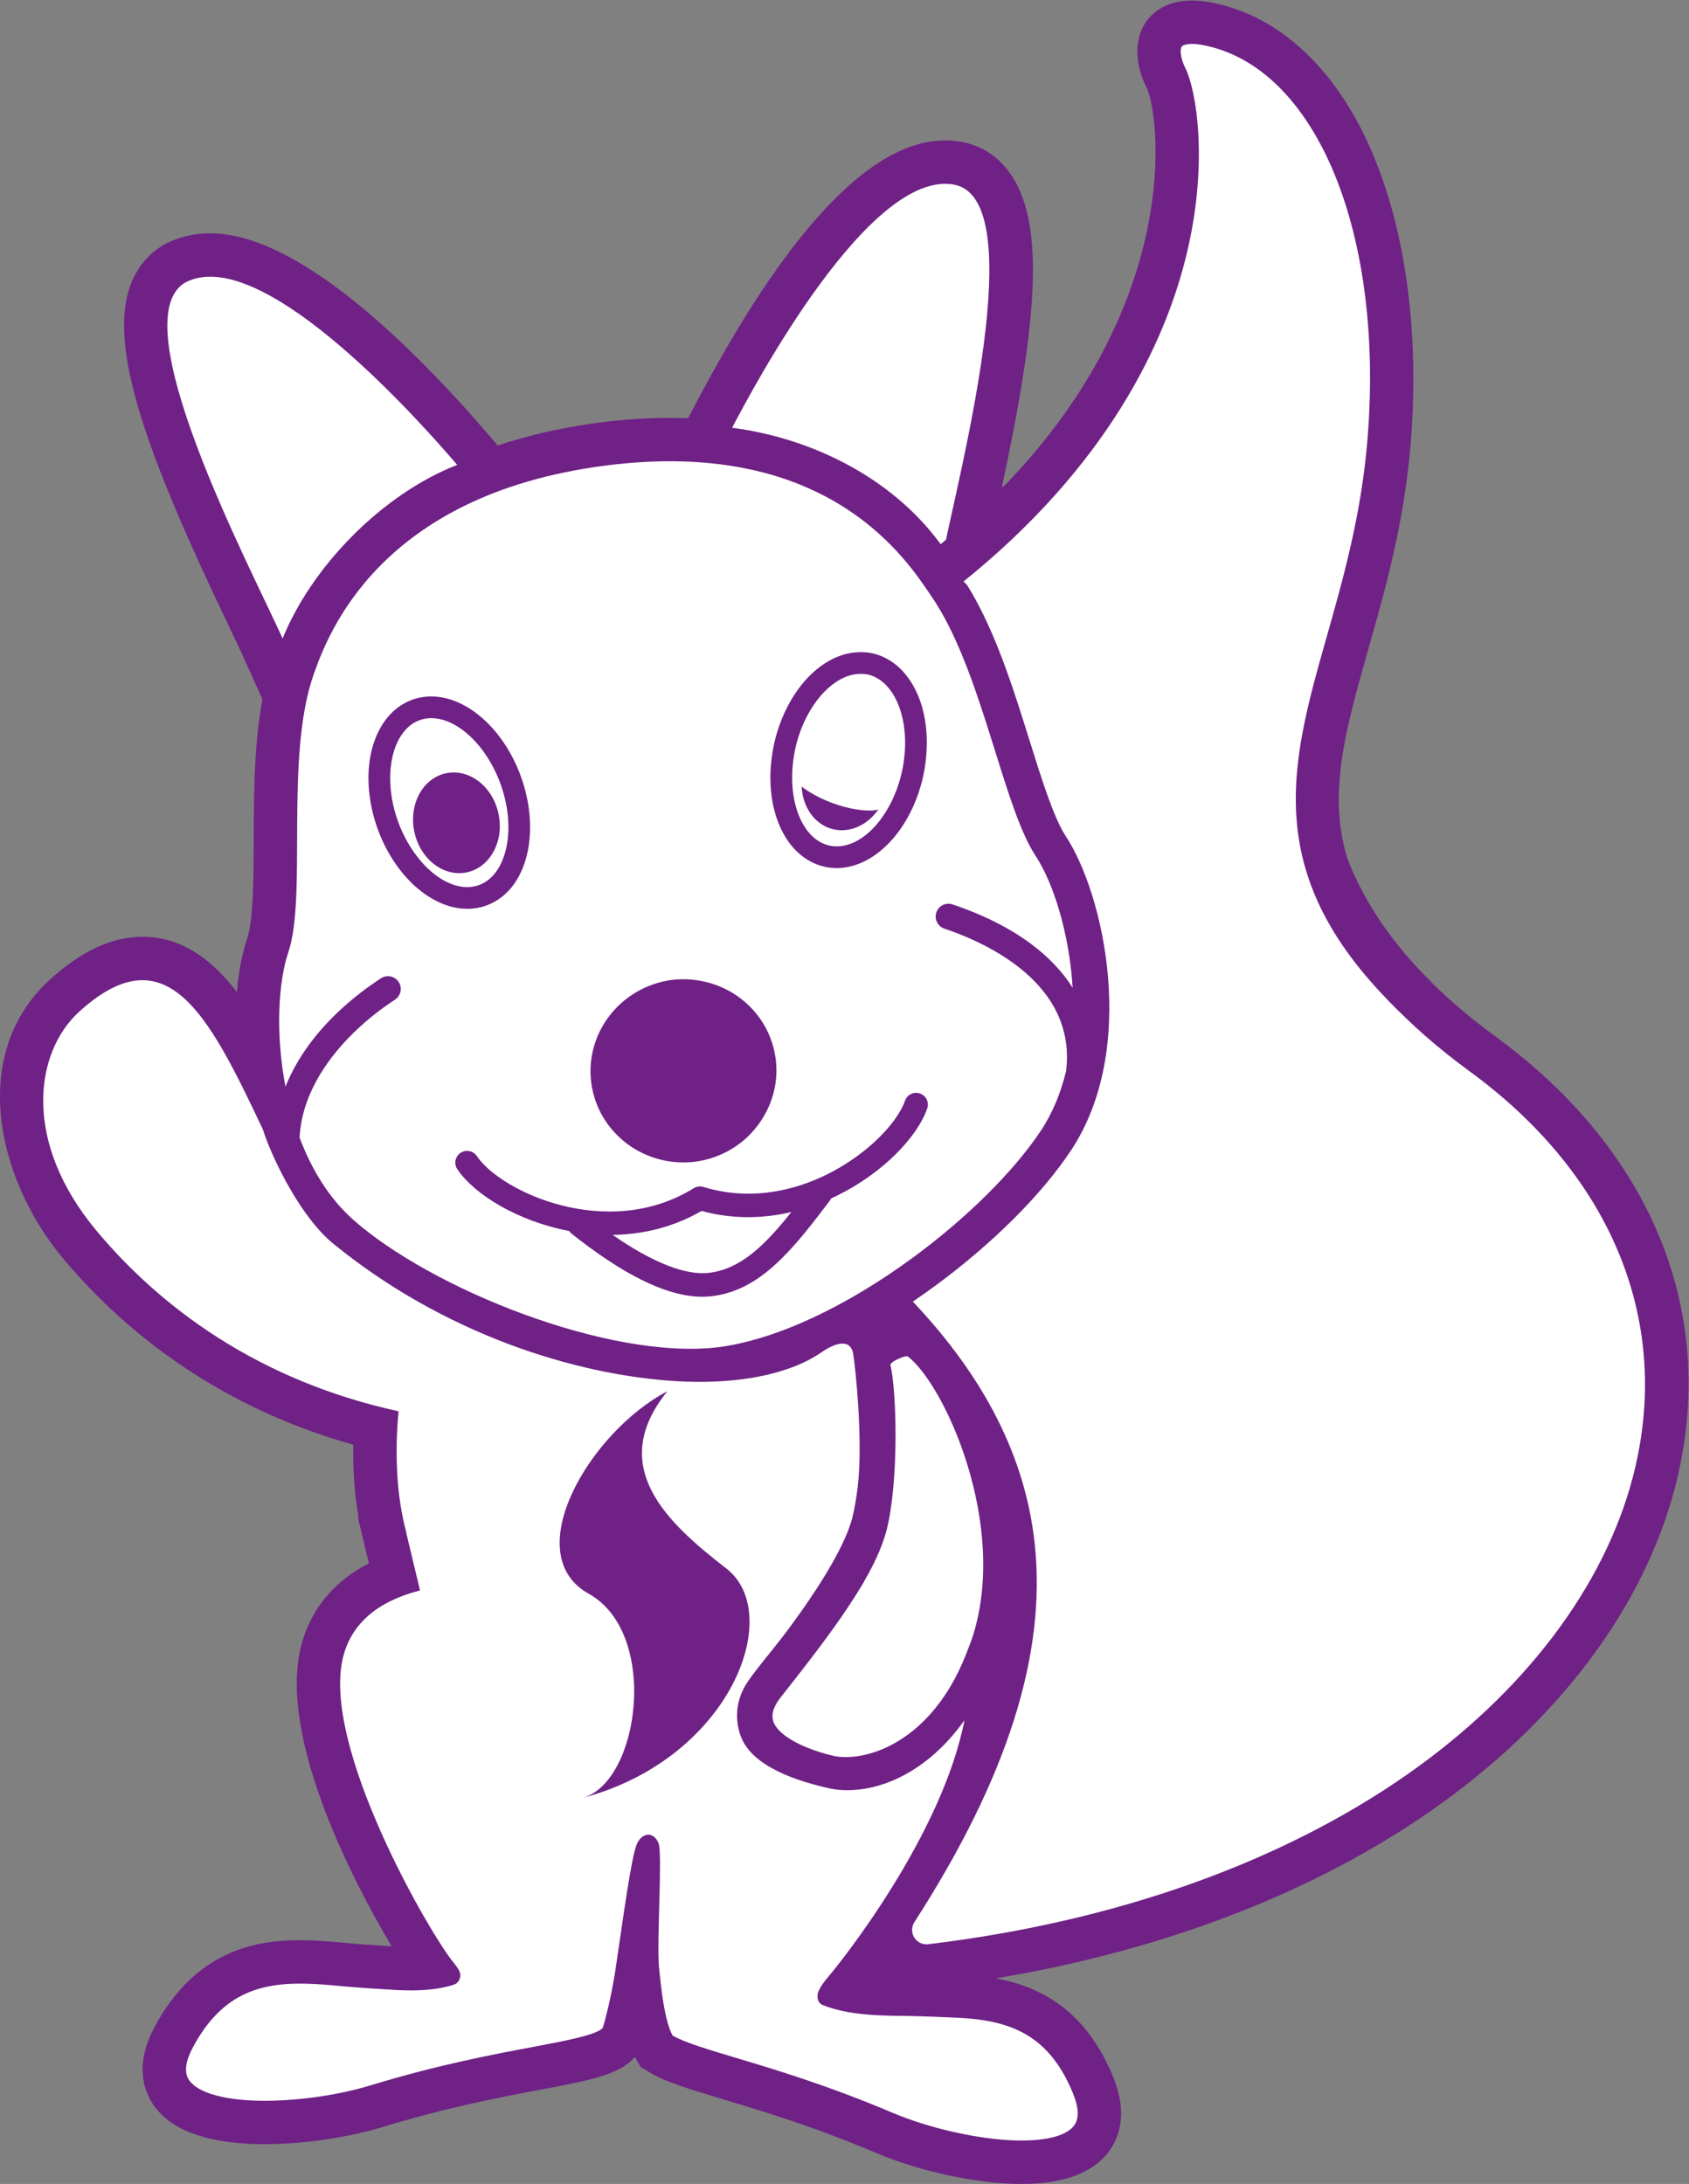 <?xml version="1.0" encoding="UTF-8" standalone="no"?>
<svg
   xmlns:dc="http://purl.org/dc/elements/1.1/"
   xmlns:cc="http://creativecommons.org/ns#"
   xmlns:rdf="http://www.w3.org/1999/02/22-rdf-syntax-ns#"
   xmlns:svg="http://www.w3.org/2000/svg"
   xmlns="http://www.w3.org/2000/svg"
   viewBox="0 0 414.973 536.627"
   height="536.627"
   width="414.973"
   xml:space="preserve"
   id="svg2"
   version="1.1"><rect x="0" y="0" width="414.973" height="536.627" fill="#808080" stroke="none"/><defs
     id="defs6" /><g
     transform="matrix(1.333,0,0,-1.333,0,536.627)"
     id="g10"><g
       transform="scale(0.1)"
       id="g12"><path
         id="path14"
         style="fill:#ffffff;fill-opacity:1;fill-rule:nonzero;stroke:none"
         d="m 2708.37,2051.17 c -229.94,167.96 -346.23,370.94 -336.31,586.99 12.56,273.52 -400.14,59.13 -62.01,261.4 10.12,6.05 15.03,18.05 12.07,29.46 -2.96,11.4 -12.67,19.37 -24.87,19.86 -361.84,11.31 -192.43,303.55 -527.83,18.24 l 3.57,-5.28 c 3.99,-5.86 7.86,-11.93 11.65,-18.1 4.67,-7.6 9.17,-15.46 13.56,-23.47 42.49,-77.56 72.46,-173.3 99.37,-259.43 21.97,-70.32 44.7,-143.04 66.75,-176.46 70.52,-106.85 134.03,-391.87 9.55,-579.48 -53.77,-81.04 -143.68,-170.72 -247.34,-247.29 -7.27,-5.37 -14.61,-10.67 -22.01,-15.91 -7.3,-5.16 -14.65,-10.25 -22.06,-15.26 133.02,-140.65 207.09,-287.36 224.46,-444.53 22.55,-204.219 -49.92,-432.969 -221.56,-699.328 -5.58,-8.652 -5.65,-19.742 -0.19,-28.473 4.63,-7.41 12.56,-11.98 21.12,-12.429 1.5,-0.071 3.03,-0.032 4.56,0.148 344.02,41.453 649.31,149.66 882.84,312.953 215.12,150.41 362.82,345.149 415.89,548.329 73.61,281.8 -36.17,554.46 -301.21,748.06" /><path
         id="path16"
         style="fill:#6f2186;fill-opacity:1;fill-rule:nonzero;stroke:none"
         d="m 1800.45,1613.25 c 108.36,-133.49 169.39,-272.43 185.98,-422.55 21.76,-197.009 -35.27,-411.618 -174.07,-653.45 285.25,47.941 537.87,144.93 735.5,283.102 199.55,139.519 336.04,318.158 384.32,502.978 64.86,248.31 -33.92,490.06 -271,663.24 -252.64,184.54 -380.24,411.12 -369.02,655.26 11.51,251.11 -263.69,240.4 -1.03,444.09 -272.19,-45.14 -152.74,74.43 -417.65,-136.73 43.65,-82.7 73.76,-179.08 100.45,-264.49 17.43,-55.8 41.3,-132.22 57.16,-156.24 92.23,-139.76 148.65,-457.97 9.44,-667.79 -53.69,-80.92 -140.17,-169.88 -240.08,-247.42 z m -92.76,-1251.602 -6.09,0.18 c -34.11,1.742 -65.82,20.402 -84.25,49.852 -21.82,34.832 -21.51,79.679 0.76,114.25 161.28,250.281 229.75,461.98 209.3,647.2 -15.47,139.92 -81.9,270.22 -203.08,398.33 l -64.7,68.41 77.97,52.8 c 6.97,4.72 13.88,9.51 20.75,14.36 6.9,4.89 13.81,9.88 20.66,14.95 96.56,71.31 179.75,154.11 228.2,227.15 102.02,153.76 47.13,405.14 -9.65,491.19 -28.31,42.88 -51.64,117.58 -76.35,196.67 -25.49,81.57 -54.38,174.03 -93.17,244.85 -3.75,6.84 -7.57,13.54 -11.56,20.02 -3.1,5.05 -6.3,10.07 -9.6,14.92 l -43.8,64.91 54.51,46.36 c 362.35,308.25 189.79,1.27 551.05,1.27 10.43,0 20.81,-0.15 31.11,-0.47 48.14,-1.96 87.93,-34.01 99.81,-79.75 11.78,-45.46 -8.13,-94.06 -48.43,-118.18 -315.06,-188.47 112.17,50.21 100.85,-196.43 -8.63,-187.98 96.35,-367.34 303.57,-518.72 292.99,-214.01 413.79,-517.59 331.44,-832.87 C 3029.12,1061.34 2870.2,850.5 2639.54,689.219 2395.27,518.43 2077.45,405.422 1720.43,362.41 c -4.56,-0.531 -8.67,-0.762 -12.74,-0.762" /><path
         id="path18"
         style="fill:#ffffff;fill-opacity:1;fill-rule:nonzero;stroke:none"
         d="m 1709,1982.41 c -18.17,-52.19 -80.99,-118.65 -165.65,-160.37 -3.8,-1.87 -7.61,-3.73 -11.49,-5.5 -0.62,-1.3 -1.37,-2.55 -2.26,-3.74 -2.18,-2.92 -4.32,-5.73 -6.48,-8.59 -5.43,-7.21 -10.8,-14.25 -16.1,-21.12 -62.09,-80.4 -116.39,-136.54 -193.6,-146.52 -8.84,-1.14 -17.99,-1.47 -27.5,-0.97 -61.96,3.25 -138.38,41.46 -232.44,116.06 -1.78,1.41 -3.19,3.1 -4.4,4.89 -94.752,18.04 -174.752,67.21 -206.17,113.92 -6.687,9.94 -4.058,23.41 5.887,30.1 9.93,6.69 23.41,4.05 30.094,-5.89 44.539,-66.19 241.759,-157.21 399.769,-59.22 5.33,3.29 11.84,4.13 17.8,2.3 52.81,-16.22 104.68,-15.35 152.24,-4.25 10.21,2.38 20.2,5.23 29.97,8.49 9.43,3.15 18.63,6.67 27.6,10.52 84.22,36.18 146.61,100.63 161.78,144.16 3.94,11.31 16.32,17.25 27.61,13.35 11.31,-3.94 17.28,-16.3 13.34,-27.62 z m -470.91,236.94 c -0.3,-0.04 -0.6,-0.03 -0.9,-0.07 l 1.79,0.23 c -0.3,-0.04 -0.59,-0.12 -0.89,-0.16 20.44,2.54 40.42,1.3 59.39,-2.91 9.13,-2.02 18.03,-4.67 26.59,-8.08 9.11,-3.63 17.89,-7.92 26.18,-12.99 42.24,-25.78 72.7,-69.29 79.46,-121.58 4.87,-37.69 -3.49,-74.02 -21.29,-104.78 -4.9,-8.47 -10.49,-16.5 -16.77,-24.02 -5.9,-7.05 -12.25,-13.75 -19.24,-19.81 -24.73,-21.45 -55.96,-36.17 -91.01,-40.88 0.3,0.04 0.6,0.03 0.9,0.07 l -1.79,-0.23 c 0.3,0.04 0.59,0.12 0.89,0.16 -94.01,-11.66 -179.69,53.31 -191.61,145.56 -11.93,92.25 54.42,176.87 148.3,189.49 z m 672.08,-6 c -51.52,54.84 -126.06,86.01 -169.51,100.55 -12.32,4.13 -18.98,17.48 -14.86,29.81 4.14,12.34 17.46,18.98 29.82,14.86 57.12,-19.12 105.25,-43.56 144.05,-72.32 32.59,-24.16 58.54,-51.39 77.36,-81.25 -6.07,100.76 -36.05,194.24 -68.11,242.81 -54.19,82.1 -90.2,287.75 -161.76,427.15 -4.24,8.26 -8.59,16.32 -13.09,24.07 -4.82,8.31 -9.8,16.28 -14.94,23.92 -0.33,0.49 -0.65,1.02 -0.99,1.51 -43.29,63.53 -185.99,296.85 -602.59,243 -416.601,-53.85 -511.331,-311.34 -537.046,-383.79 -54.512,-153.6 -11.738,-408.93 -47.274,-513.92 -18.339,-54.2 -23.679,-149.86 -5.101,-247.12 12.805,31.8 31.199,62.89 55.168,92.53 31.344,38.76 71.789,75.09 120.883,107.25 10.886,7.12 25.476,4.09 32.605,-6.8 7.129,-10.87 4.09,-25.47 -6.785,-32.6 -53.918,-35.33 -105.387,-83.25 -138.629,-138.82 -21.391,-35.75 -35.183,-74.67 -37.199,-115.47 21.637,-57.64 53.586,-111.03 98.445,-151.01 141.903,-126.46 471.533,-260.41 674.953,-235.17 98.18,13.17 208.5,64.63 309.43,131.7 7.53,5 15,10.07 22.41,15.24 7.41,5.16 14.76,10.39 22.04,15.7 101.42,73.99 189.21,161.22 239.11,236.41 22.01,33.18 36.98,70.64 46.45,109.94 8.4,68.57 -17.02,121.57 -54.84,161.82" /><path
         id="path20"
         style="fill:#6f2186;fill-opacity:1;fill-rule:nonzero;stroke:none"
         d="m 1248.35,2140 c -49.94,-6.92 -85.46,-51.65 -79.22,-99.89 6.15,-47.67 52.01,-82.53 102.03,-76.46 18.31,2.53 35.18,10.13 48.84,21.96 3.27,2.84 6.64,6.34 10.29,10.71 3.24,3.88 6.23,8.18 8.86,12.72 6.82,11.79 14.28,30.77 11.22,54.5 -3.4,26.24 -18.63,49.41 -41.8,63.55 -4.19,2.56 -8.9,4.88 -14.06,6.93 -4.31,1.71 -9.12,3.17 -14.34,4.32 -10.56,2.33 -21.13,2.95 -31.82,1.66 z m -11.02,-410.71 c 22.93,-9.57 40.16,-13.14 52.78,-13.8 4.5,-0.24 8.85,-0.12 13.05,0.42 20.78,2.68 40.33,11.56 62.37,29.7 -22.71,0.86 -45.24,3.84 -67.33,8.91 -19.54,-10.28 -39.86,-18.71 -60.87,-25.23 z m -603.592,210.87 c 18.27,-43 41.805,-77.5 70.106,-102.73 71.672,-63.88 202.062,-132.45 335.006,-175.28 -8.91,6.56 -17.99,13.44 -27.2,20.63 -101.271,24.14 -191.966,78.9 -235.119,143.03 -15.168,22.57 -20.636,49.64 -15.429,76.27 5.214,26.69 20.515,49.73 43.074,64.89 16.777,11.3 36.418,17.3 56.711,17.3 33.926,0 65.476,-16.81 84.402,-44.96 10.461,-15.55 64.691,-52.62 136.911,-63.7 -38.29,37.74 -64.48,87.71 -71.75,144 -17.368,134.42 78.4,258.74 213.95,278.59 l 2.39,0.39 v -0.01 l 4.13,0.47 c 27.8,3.18 56.19,1.62 83.84,-4.49 13.59,-3.02 26.66,-7 38.89,-11.88 13.55,-5.38 26.45,-11.79 38.33,-19.05 64.74,-39.52 107.42,-104.98 117.06,-179.58 6.98,-53.94 -3.88,-107.58 -31.39,-155.11 -0.42,-0.73 -0.85,-1.46 -1.28,-2.18 69.36,30.3 110.58,80.32 116.13,96.24 14.24,40.82 52.84,68.23 96.06,68.23 11.34,0 22.53,-1.89 33.26,-5.6 53.08,-18.52 81.15,-76.58 62.75,-129.5 -26.1,-74.92 -104.02,-153.89 -199.52,-202.67 -4.95,-6.55 -9.86,-12.98 -14.72,-19.27 -3.29,-4.27 -6.61,-8.53 -9.95,-12.78 10.08,6.23 20.19,12.71 30.34,19.46 7.05,4.68 14.02,9.42 20.95,14.25 6.96,4.84 13.82,9.71 20.59,14.66 92.6,67.55 174.69,148.31 219.63,216.04 14.87,22.39 26.34,49.2 34.17,79.74 3.22,35.17 -7.71,64.84 -34.19,93.01 -40.25,42.85 -102.85,68.18 -136.58,79.46 -54.18,18.15 -83.47,76.96 -65.34,131.09 14.14,42.26 53.6,70.67 98.17,70.67 11.17,0 22.23,-1.8 32.85,-5.35 19.09,-6.38 37.45,-13.37 55.02,-20.92 -30.25,50.36 -52.57,121.76 -78.15,203.64 -24.28,77.68 -49.39,158.01 -81.86,221.27 -3.59,6.99 -7.27,13.84 -11.09,20.44 -3.92,6.73 -7.94,13.19 -12.1,19.37 l -5.32,7.92 c -38.59,57.25 -141.08,209.3 -412.76,209.3 -34.58,0 -71.23,-2.47 -108.9,-7.33 -246.458,-31.86 -405.228,-143.3 -471.915,-331.23 -25.598,-72.13 -25.957,-182.14 -26.27,-279.21 -0.285,-88 -0.539,-164.72 -17.258,-222.83 15.196,11.98 31.192,23.48 47.961,34.47 16.973,11.09 36.563,16.93 56.727,16.93 35.05,0 67.433,-17.49 86.64,-46.8 31.301,-47.75 17.903,-112.07 -29.851,-143.37 -49.035,-32.12 -89.453,-72.24 -113.821,-112.98 -12.761,-21.32 -20.898,-42.44 -24.285,-62.95 z m 638.852,-480.72 h -0.01 c -230.36,0.01 -535.092,133.69 -675.189,258.55 -27.473,24.48 -51.797,53.42 -72.813,86.54 l -25.918,-64.4 -51.105,267.49 c -19.922,104.24 -16.895,214.51 7.89,287.77 11.7,34.55 11.946,109.93 12.18,182.82 0.359,109.86 0.762,234.37 35.488,332.21 110.215,310.58 388.301,408.74 602.187,436.38 44.45,5.75 88,8.66 129.41,8.66 356.79,0 498.77,-210.65 545.43,-279.87 l 5.79,-8.64 c 5.67,-8.39 11.61,-17.89 17.34,-27.78 5.16,-8.89 10.17,-18.16 15.05,-27.67 38.76,-75.49 67.17,-166.4 92.23,-246.62 21.69,-69.4 44.12,-141.18 65.13,-173 42.93,-65.04 74.81,-175.76 81.2,-282.07 l 18.74,-311.23 -49.75,78.93 c -10.91,-29 -24.52,-55.82 -40.66,-80.16 -55.68,-83.92 -149.95,-177.53 -258.62,-256.8 -7.75,-5.66 -15.58,-11.23 -23.5,-16.74 -7.84,-5.47 -15.81,-10.88 -23.83,-16.21 -84.57,-56.2 -212.74,-126.88 -343.05,-144.35 -20.57,-2.56 -41.71,-3.81 -63.62,-3.81" /><path
         id="path22"
         style="fill:#ffffff;fill-opacity:1;fill-rule:nonzero;stroke:none"
         d="m 842.688,3168.8 c -58.5,68.15 -350.571,402.12 -495.411,338.94 -133.461,-58.21 115.172,-529.21 173.653,-658.99 53.05,131.24 181.703,265.27 321.758,320.05" /><path
         id="path24"
         style="fill:#6f2186;fill-opacity:1;fill-rule:nonzero;stroke:none"
         d="m 388.023,3435.65 c -6.992,-39.45 15.93,-145.47 140.508,-415.09 51.153,67.47 115.703,127.38 185.774,171.9 -155.364,166.76 -273.332,242.68 -326.282,243.19 z m 136.907,-790.49 -76.934,170.72 c -7.316,16.24 -17.687,37.94 -29.922,63.56 -141.808,296.97 -220.957,504.45 -177.461,621.07 13.985,37.5 39.813,65.35 74.688,80.56 22.176,9.68 46.472,14.58 72.207,14.58 160.496,0 369.121,-203.79 515.879,-374.74 l 73.426,-85.55 -104.989,-41.06 C 758.016,3049.77 641.637,2933.9 595.105,2818.77 L 524.93,2645.16" /><path
         id="path26"
         style="fill:#ffffff;fill-opacity:1;fill-rule:nonzero;stroke:none"
         d="m 1422.99,909.039 c -41.74,-53.187 -8.92,-89.84 34.4,-112.738 26.31,-13.903 56.48,-22.742 76.22,-27.102 45.12,-9.969 163.75,6.063 242.34,149.86 5.42,9.921 10.61,20.519 15.61,31.691 4.3,9.602 8.36,19.84 12.29,30.422 1.99,5.34 4.14,10.258 6.02,15.848 73.02,216.44 -49.11,487.96 -125.43,544.83 -12.72,9.48 -33.06,-0.47 -44.39,-6.49 -11.33,-6.01 -21.82,-18.19 -19.07,-27.63 11.87,-40.77 15.79,-211.44 -6.39,-298.38 -0.6,-2.34 -1.46,-4.8 -2.16,-7.19 -7.81,-26.51 -21.94,-55.85 -39.98,-86.48 -2.31,-3.92 -4.66,-7.84 -7.08,-11.79 -2.09,-3.15 -4.18,-6.3 -6.33,-9.48 0.12,-0.02 0.24,-0.04 0.37,-0.06 -4.48,-7.1 -9.13,-14.23 -13.91,-21.39 -37.71,-56.49 -83.66,-114.39 -122.51,-163.921" /><path
         id="path28"
         style="fill:#6f2186;fill-opacity:1;fill-rule:nonzero;stroke:none"
         d="m 1492.62,868.191 c 0.69,-0.371 1.4,-0.761 2.14,-1.152 22.1,-11.68 48.54,-18.059 56.12,-19.73 0,0 2.42,-0.5 7.33,-0.5 14.55,0 90,5.332 147.54,110.621 4.21,7.699 8.51,16.461 12.8,26.019 3.61,8.051 7,16.701 10.32,25.621 l 2.91,7.51 c 0.77,1.94 1.57,3.88 2.28,5.98 36.89,109.37 12.43,237.96 -23.84,331.36 -1.31,-59.23 -6.89,-120.37 -18.11,-164.35 -0.74,-2.84 -1.61,-5.79 -2.54,-8.73 -2.48,-8.39 -5.34,-16.87 -8.63,-25.5 l 10.12,-1.67 -64,-102.02 c -4.85,-7.67 -9.87,-15.37 -15.03,-23.11 -36.94,-55.329 -80.2,-110.419 -118.36,-159.02 z m 65.59,-181.382 c -14.94,0 -29.03,1.441 -41.87,4.273 -19.95,4.418 -58.99,14.758 -96.33,34.508 -65.3,34.492 -86.86,78.66 -93.45,109.64 -6.15,28.891 -5.33,73.719 33.49,123.2 l 7.78,9.91 c 27.02,34.4 56.71,72.21 83.93,109.95 l 46.2,68.7 c 1.9,3.13 3.76,6.24 5.58,9.34 15.89,26.96 26.72,50.01 32.15,68.44 l 1.27,4.15 c 18.88,73.76 15.17,225.85 7.14,256.71 -13.24,45.44 10.75,95.07 58.43,120.38 17.31,9.2 40.8,19.75 69,19.75 22.37,0 43.38,-6.84 60.73,-19.78 100.81,-75.12 239.05,-380.71 153.41,-634.539 -1.61,-4.769 -3.34,-9.23 -5.1,-13.691 l -1.73,-4.461 c -4.56,-12.25 -9.28,-24.09 -14.24,-35.199 -6.03,-13.43 -12.22,-25.988 -18.44,-37.379 -98.33,-179.922 -245.25,-193.902 -287.95,-193.902" /><path
         id="path30"
         style="fill:#ffffff;fill-opacity:1;fill-rule:nonzero;stroke:none"
         d="m 1073.48,711.469 c 105.44,28.363 142.61,303.521 11.65,376.431 -130.97,72.92 1.85,298.38 144.88,373.22 -112.77,-139.4 0.23,-242.66 108.71,-326.66 108.47,-84.01 7.3,-350.901 -265.24,-422.991 z m 904.37,-544.938 c -44.43,109.149 -116.43,134.809 -210.88,139.758 -18.85,0.981 -74.91,3.141 -93.75,3.34 -19.13,0.203 -38.11,0.422 -56.63,1.402 -41.7,2.18 -72.32,7.84 -99.29,18.34 -8.32,3.25 -10.91,9.27 -10.38,19.418 0.47,8.941 13.03,25.402 19.8,33.191 22.11,25.45 209.6,260.27 250.94,472.821 -68.11,-95.93 -156.07,-132.403 -225.07,-128.789 -8.22,0.429 -15.95,1.437 -22.97,2.988 -28.68,6.34 -65.27,16.289 -97.11,32.141 -30.04,14.968 -55.85,35.191 -66.65,62.769 -8.13,20.719 -15.62,61.668 13.26,103.289 17.66,25.442 40.24,51.25 63.11,81.061 10.02,13.05 20,26.68 29.85,40.46 6.81,9.54 13.47,19.11 20,28.77 5.07,7.5 10.06,14.97 14.87,22.44 4.75,7.39 9.41,14.76 13.84,22.05 23.97,39.41 42.63,76.68 49.9,105.18 4.27,16.72 7.58,36.25 10.11,56.96 10.45,85.55 -4.52,225.89 -8.41,246.61 -2.74,14.62 -11.39,18.91 -21.51,18.22 -12.42,-0.84 -27.06,-9.19 -35.82,-15.37 -2.52,-1.78 -5.21,-3.48 -7.89,-5.19 -31.58,-20.09 -75.03,-35.48 -128.49,-43.58 -39.21,-5.94 -83.72,-8 -132.98,-5 -186.7,11.38 -428.591,87.6 -632.239,254.02 -23.539,19.23 -46.332,48.32 -66.371,79.93 -15.34,24.2 -29.012,49.82 -40.125,73.79 -9.672,20.87 -17.457,40.47 -22.59,56.56 -5.797,12.26 -11.512,24.3 -17.18,36.13 -91.398,190.69 -168.918,318.53 -320.882,180.93 -82.723,-74.91 -105.438,-239.88 31.164,-403.66 116.351,-139.5 296.175,-276.23 557.132,-333.3 -1.578,-16.92 -2.765,-34.32 -3.289,-52.15 -1.668,-56.38 2.825,-115.85 17.371,-170.28 l -0.261,-0.25 25.742,-107.49 C 697.277,1074.31 649.707,1034.52 633.262,974.648 588.227,810.742 794.926,456.73 836.234,407.711 c 7.731,-10.051 14.778,-18.313 11.325,-28.723 -2.934,-8.828 -8.157,-11.156 -17.118,-13.617 -27.918,-7.633 -58.957,-10.051 -100.683,-7.871 -18.5,0.969 -74.485,4.68 -93.535,6.469 -18.754,1.773 -37.649,3.551 -56.512,4.543 -94.434,4.949 -168.723,-13.051 -224.313,-116.953 -13.222,-24.719 -16,-44.219 -8.273,-57.93 12.457,-22.059 54.266,-36.52 114.742,-39.688 67.328,-3.531 153.781,7.27 220.219,27.528 125.172,38.152 226.098,57.113 299.801,70.961 58.893,11.07 119.593,22.492 129.293,35.601 1.35,4.5 2.66,9.141 3.94,13.891 1.97,7.828 4.05,16.25 6.3,25.379 4.83,21.16 9.4,43.918 12.96,67.64 13.83,92.161 29.24,209.52 39.7,232.137 10.45,22.621 32.2,21.602 39.87,0.293 7.22,-20.051 -3.75,-180.461 0.72,-228.91 0.2,-1.902 0.4,-3.813 0.6,-5.691 1.65,-15.321 3.35,-30 5.08,-43.629 4.66,-32.61 10.94,-60.969 19.36,-75.61 20.76,-12.41 68.54,-26.711 115.17,-40.652 71.86,-21.481 170.25,-50.887 290.74,-101.91 63.96,-27.09 148.81,-46.867 216.12,-50.399 h 0.02 c 60.47,-3.172 103.59,6.852 118.26,27.481 9.12,12.84 8.4,32.508 -2.17,58.48" /><path
         id="path32"
         style="fill:#6f2186;fill-opacity:1;fill-rule:nonzero;stroke:none"
         d="m 1282.94,1398.48 c -22.3,-32.17 -20.1,-51.1 -19.32,-57.8 6,-51.52 85.75,-113.29 124.08,-142.98 20.58,-15.93 37.09,-35.85 49.24,-58.7 0.93,1.42 1.85,2.84 2.76,4.26 4.35,6.76 8.64,13.53 12.71,20.24 30.28,49.8 38.59,74.95 40.77,83.45 3.16,12.41 5.93,28.18 8.2,46.87 4.76,38.89 3.2,95.24 0.16,141.87 -32.65,-13.72 -69.72,-23.74 -110.88,-29.98 -33.92,-5.14 -70.13,-7.64 -107.72,-7.23 z m -154.21,-155.42 c -10.77,-22.47 -16.96,-43.57 -17.17,-60.52 -0.22,-16.44 4.8,-20.47 12.48,-24.75 77.72,-43.26 123.95,-136.74 124.88,-246.341 26.77,33.289 43.51,68.281 49.88,99.631 5.74,28.3 2.26,51.34 -9.07,60.12 -61.31,47.48 -126.22,102.31 -161,171.86 z m -291.613,-68.37 33.184,-138.58 -76.25,-19.56 C 722.703,998.25 713.766,965.711 710.398,953.461 678.648,837.891 848.141,517.719 897.41,459.27 l 2.254,-2.801 c 11.906,-15.418 40.5,-52.43 23.82,-102.68 -4.484,-13.508 -11.086,-25.148 -19.785,-34.898 22.938,4.57 44.09,8.531 63.406,12.16 21.985,4.129 54.095,10.168 76.665,15.551 4.74,20.839 8.6,40.929 11.5,60.226 2.62,17.461 5.3,35.844 7.99,54.32 13.71,94.051 21.6,145.102 29.94,175.762 l -40.5,151.809 c 9.12,5.07 35.52,48.031 36.17,116.691 0.52,53.68 -16.23,97.88 -42.66,112.59 -61.983,34.51 -95.589,93.68 -94.64,166.62 1.094,83.87 47.957,172.31 110.38,242.19 -178.368,42.01 -356.231,128.32 -499.11,245.07 -28.262,23.1 -56.301,56.42 -83.32,99.05 -16.27,25.67 -31.875,54.36 -45.137,82.99 -9.934,21.4 -18.332,42.2 -24.473,60.52 -5,10.56 -9.933,20.97 -14.844,31.19 -22.91,47.82 -92.609,193.23 -132.597,193.23 -5.071,0 -24.563,-2.67 -62.461,-37 -56.77,-51.4 -62.434,-171.61 38.906,-293.11 90.391,-108.38 252.734,-249.51 512.781,-306.39 l 69.114,-15.11 -6.543,-70.44 c -1.575,-16.9 -2.551,-32.3 -2.989,-47.11 -1.593,-54.36 3.485,-105.29 14.696,-147.28 l 12.433,-46.53 z M 1304.26,332.629 c 21.82,-7.641 52.46,-16.801 73.54,-23.098 20.08,-6.011 42.18,-12.609 66.24,-20.121 -12.12,17.602 -18.26,39.52 -17.01,63.539 0.5,9.571 2.02,38.571 39.28,81.481 22.55,25.949 88.58,112.5 145.58,215.8 -21.01,-3.769 -42.63,-5.199 -63.49,-4.109 -12.6,0.668 -24.74,2.27 -36.06,4.77 -45.85,10.129 -83.64,22.769 -115.5,38.64 -34.16,17.028 -61.05,37.789 -80.4,62.02 -19.11,-16.961 -40.09,-32.981 -62.93,-47.692 15.8,-12.007 28.34,-28.937 35.72,-49.398 8.14,-22.621 8.36,-47.461 5.8,-143.859 -1.04,-38.793 -2.33,-87.082 -0.7,-104.782 l 0.52,-4.851 c 1.55,-14.43 3.19,-28.598 4.86,-41.77 1.6,-11.097 3.16,-19.82 4.55,-26.57 z M 439.5,236.34 c 7.48,-1.078 16.309,-1.981 26.551,-2.508 59.191,-3.113 135.89,6.816 192.695,24.168 23.457,7.148 46.067,13.641 67.813,19.559 -0.332,0.023 -0.653,0.031 -0.985,0.05 -19.179,1.012 -76.086,4.762 -96.855,6.719 -17.649,1.66 -35.43,3.352 -53.184,4.281 -7.59,0.403 -15.019,0.629 -22.297,0.629 -50.086,0 -83.476,-8.797 -113.738,-52.898 z m 1171.92,-5.149 c 21.01,-8.16 42.81,-16.98 65.39,-26.543 55.22,-23.398 131.2,-41.148 189.11,-44.179 9.66,-0.508 19.08,-0.571 26.82,-0.297 -24.96,46.789 -58.26,62.469 -129.96,66.226 -18.88,0.981 -73.45,3.051 -90.43,3.231 -20.23,0.223 -40.32,0.48 -59.93,1.5 -0.33,0.019 -0.66,0.043 -1,0.062 z M 1883.05,0 h -0.01 c -8.16,0 -16.67,0.219 -25.47,0.68 C 1780.5,4.719 1687.32,26.422 1614.41,57.309 1497.91,106.641 1402,135.301 1331.97,156.23 c -64.69,19.348 -105.94,32.282 -133.3,48.622 l -17.89,10.699 -10.39,18.058 c -0.07,0.102 -0.13,0.211 -0.19,0.313 C 1142.19,202.32 1094.54,192.199 996.656,173.809 924.793,160.301 826.375,141.82 705.406,104.949 630.855,82.211 534.344,70.059 457.684,74.039 365.418,78.891 304.781,105.891 277.457,154.309 c -15.176,26.941 -26.191,72.171 7.395,134.98 76.718,143.383 189.921,159.949 268.386,159.949 10,0 20.235,-0.297 30.664,-0.84 19.953,-1.046 39.961,-2.898 59.825,-4.777 14.543,-1.371 54.765,-4.101 78.086,-5.531 -79.149,133.07 -210.575,394.398 -165.692,557.75 13.231,48.17 45.762,108.07 123.836,148.08 l -20.223,84.46 1.094,1.01 c -7.219,41.44 -10.48,86.03 -9.746,133.23 -265.977,74.64 -436.594,225.6 -535.039,343.65 -123.332,147.87 -173.457,378.34 -23.43,514.2 58.254,52.74 113.809,78.39 169.856,78.39 140.73,0 216.211,-157.49 276.863,-284.04 5.734,-11.94 11.516,-24.13 17.375,-36.53 l 3.875,-9.85 c 4.191,-13.13 10.93,-29.9 18.965,-47.24 10.383,-22.42 22.519,-44.76 35.117,-64.62 17.316,-27.31 34.863,-48.91 49.414,-60.8 164.746,-134.63 382.072,-222.61 582.242,-235.84 l 288.75,151.07 -107,-132.26 c 16.23,5.8 27.96,11.92 36.15,17.14 1.74,1.1 3.23,2.01 4.6,2.98 17.71,12.5 45.27,27.75 76.6,29.9 l 7.45,0.25 c 49.32,0 88.77,-33.56 98.14,-83.53 4.36,-23.18 21.16,-173.23 9.19,-271.08 -3.1,-25.45 -7.14,-48 -11.99,-67.03 -8.84,-34.6 -28.15,-76.13 -59.06,-126.97 -4.76,-7.82 -9.79,-15.78 -14.92,-23.76 -5.16,-8.01 -10.47,-15.97 -15.86,-23.96 -6.95,-10.25 -13.99,-20.38 -21.2,-30.47 -10.4,-14.548 -20.92,-28.911 -31.46,-42.65 -9.29,-12.109 -18.53,-23.59 -27.44,-34.66 -12.48,-15.488 -24.27,-30.129 -33.44,-43.328 -8.26,-11.91 -7.01,-22.051 -4.5,-28.461 0.94,-2.16 8.04,-10.492 27.87,-20.383 19.72,-9.816 46.19,-18.437 78.67,-25.617 1.9,-0.422 5.13,-0.973 9.9,-1.211 1.72,-0.09 3.44,-0.14 5.18,-0.14 19.42,0 87.67,6.89 150.49,95.351 l 214.5,302.089 -70.75,-363.679 c -34.1,-175.32 -154.16,-357.332 -221.83,-449.191 13.08,-0.43 26.36,-0.578 39.72,-0.711 20.78,-0.238 78.58,-2.481 97.07,-3.449 96.89,-5.078 216.37,-31.211 280.8,-189.489 26.85,-65.98 11.16,-109.82 -6.73,-134.98 C 2016.12,20.762 1961.55,0 1883.05,0" /><path
         id="path34"
         style="fill:#ffffff;fill-opacity:1;fill-rule:nonzero;stroke:none"
         d="m 1349.41,3237.21 c 41.63,79.58 253.71,477.04 409.07,448.14 143.14,-26.64 9.33,-531.96 -18.4,-671.58 -88.01,126.33 -237.45,203.31 -390.67,223.44" /><path
         id="path36"
         style="fill:#6f2186;fill-opacity:1;fill-rule:nonzero;stroke:none"
         d="m 1471.25,3292.93 c 82.99,-24.6 158.6,-63.63 222.45,-114.55 59.17,284.54 57.45,390.98 41.87,427.26 -43.99,-10.51 -141.69,-100.35 -264.32,-312.71 z m 310.68,-479.18 -107.49,154.29 c -70,100.48 -195.4,171.45 -335.46,189.86 l -113.57,14.92 53.11,101.48 c 171.04,326.83 326.97,492.56 463.46,492.56 10.49,0 20.97,-0.97 31.13,-2.86 37.64,-7.01 69.26,-28.43 91.45,-61.98 68.62,-103.75 40.49,-311.67 -31.32,-635.76 -6.07,-27.38 -11.23,-50.65 -14.69,-68.07 l -36.62,-184.44" /><path
         id="path38"
         style="fill:#ffffff;fill-opacity:1;fill-rule:nonzero;stroke:none"
         d="m 2708.37,2051.17 c -229.94,167.96 -346.23,370.94 -336.31,586.99 12.56,273.52 -400.14,59.13 -62.01,261.4 10.12,6.05 15.03,18.05 12.07,29.46 -2.96,11.4 -12.67,19.37 -24.87,19.86 -361.84,11.31 -192.43,303.55 -527.83,18.24 l 3.57,-5.28 c 3.99,-5.86 7.86,-11.93 11.65,-18.1 4.67,-7.6 9.17,-15.46 13.56,-23.47 42.49,-77.56 72.46,-173.3 99.37,-259.43 21.97,-70.32 44.7,-143.04 66.75,-176.46 70.52,-106.85 134.03,-391.87 9.55,-579.48 -53.77,-81.04 -143.68,-170.72 -247.34,-247.29 -7.27,-5.37 -14.61,-10.67 -22.01,-15.91 -7.3,-5.16 -14.65,-10.25 -22.06,-15.26 133.02,-140.65 207.09,-287.36 224.46,-444.53 22.55,-204.219 -49.92,-432.969 -221.56,-699.328 -5.58,-8.652 -5.65,-19.742 -0.19,-28.473 4.63,-7.41 12.56,-11.98 21.12,-12.429 1.5,-0.071 3.03,-0.032 4.56,0.148 344.02,41.453 649.31,149.66 882.84,312.953 215.12,150.41 362.82,345.149 415.89,548.329 73.61,281.8 -36.17,554.46 -301.21,748.06" /><path
         id="path40"
         style="fill:#ffffff;fill-opacity:1;fill-rule:nonzero;stroke:none"
         d="m 1293.12,1793.56 c -52.65,-30.51 -109.13,-43.35 -163.94,-44.18 74.03,-51.35 135.2,-75.38 178.68,-69.8 56.69,7.33 100.08,48.29 150.72,111.9 -52.02,-12.17 -108.35,-13.61 -165.46,2.08" /><path
         id="path42"
         style="fill:#ffffff;fill-opacity:1;fill-rule:nonzero;stroke:none"
         d="m 1237.19,2219.28 c 0.3,0.04 0.6,0.03 0.9,0.07 0.3,0.04 0.59,0.12 0.89,0.16 l -1.79,-0.23" /><path
         id="path44"
         style="fill:#ffffff;fill-opacity:1;fill-rule:nonzero;stroke:none"
         d="m 1282.3,1884.37 c -0.3,-0.04 -0.6,-0.03 -0.9,-0.07 -0.3,-0.04 -0.59,-0.12 -0.89,-0.16 l 1.79,0.23" /><path
         id="path46"
         style="fill:#ffffff;fill-opacity:1;fill-rule:nonzero;stroke:none"
         d="m 1709,1982.41 c -18.17,-52.19 -80.99,-118.65 -165.65,-160.37 -3.8,-1.87 -7.61,-3.73 -11.49,-5.5 -0.62,-1.3 -1.37,-2.55 -2.26,-3.74 -2.18,-2.92 -4.32,-5.73 -6.48,-8.59 -5.43,-7.21 -10.8,-14.25 -16.1,-21.12 -62.09,-80.4 -116.39,-136.54 -193.6,-146.52 -8.84,-1.14 -17.99,-1.47 -27.5,-0.97 -61.96,3.25 -138.38,41.46 -232.44,116.06 -1.78,1.41 -3.19,3.1 -4.4,4.89 -94.752,18.04 -174.752,67.21 -206.17,113.92 -6.687,9.94 -4.058,23.41 5.887,30.1 9.93,6.69 23.41,4.05 30.094,-5.89 44.539,-66.19 241.759,-157.21 399.769,-59.22 5.33,3.29 11.84,4.13 17.8,2.3 52.81,-16.22 104.68,-15.35 152.24,-4.25 10.21,2.38 20.2,5.23 29.97,8.49 9.43,3.15 18.63,6.67 27.6,10.52 84.22,36.18 146.61,100.63 161.78,144.16 3.94,11.31 16.32,17.25 27.61,13.35 11.31,-3.94 17.28,-16.3 13.34,-27.62 z m 201.17,230.94 c -51.52,54.84 -126.06,86.01 -169.51,100.55 -12.32,4.13 -18.98,17.48 -14.86,29.81 4.14,12.34 17.46,18.98 29.82,14.86 57.12,-19.12 105.25,-43.56 144.05,-72.32 32.59,-24.16 58.54,-51.39 77.36,-81.25 -6.07,100.76 -36.05,194.24 -68.11,242.81 -54.19,82.1 -90.2,287.75 -161.76,427.15 -4.24,8.26 -8.59,16.32 -13.09,24.07 -4.82,8.31 -9.8,16.28 -14.94,23.92 -0.33,0.49 -0.65,1.02 -0.99,1.51 -43.29,63.53 -185.99,296.85 -602.59,243 -416.601,-53.85 -511.331,-311.34 -537.046,-383.79 -54.512,-153.6 -11.738,-408.93 -47.274,-513.92 -18.339,-54.2 -23.679,-149.86 -5.101,-247.12 12.805,31.8 31.199,62.89 55.168,92.53 31.344,38.76 71.789,75.09 120.883,107.25 10.886,7.12 25.476,4.09 32.605,-6.8 7.129,-10.87 4.09,-25.47 -6.785,-32.6 -53.918,-35.33 -105.387,-83.25 -138.629,-138.82 -21.391,-35.75 -35.183,-74.67 -37.199,-115.47 21.637,-57.64 53.586,-111.03 98.445,-151.01 141.903,-126.46 471.533,-260.41 674.953,-235.17 98.18,13.17 208.5,64.63 309.43,131.7 7.53,5 15,10.07 22.41,15.24 7.41,5.16 14.76,10.39 22.04,15.7 101.42,73.99 189.21,161.22 239.11,236.41 22.01,33.18 36.98,70.64 46.45,109.94 8.4,68.57 -17.02,121.57 -54.84,161.82" /><path
         id="path48"
         style="fill:#ffffff;fill-opacity:1;fill-rule:nonzero;stroke:none"
         d="m 842.688,3168.8 c -58.5,68.15 -350.571,402.12 -495.411,338.94 -133.461,-58.21 115.172,-529.21 173.653,-658.99 53.05,131.24 181.703,265.27 321.758,320.05" /><path
         id="path50"
         style="fill:#ffffff;fill-opacity:1;fill-rule:nonzero;stroke:none"
         d="m 1422.99,909.039 c -41.74,-53.187 -8.92,-89.84 34.4,-112.738 26.31,-13.903 56.48,-22.742 76.22,-27.102 45.12,-9.969 163.75,6.063 242.34,149.86 5.42,9.921 10.61,20.519 15.61,31.691 4.3,9.602 8.36,19.84 12.29,30.422 1.99,5.34 4.14,10.258 6.02,15.848 73.02,216.44 -49.11,487.96 -125.43,544.83 -12.72,9.48 -33.06,-0.47 -44.39,-6.49 -11.33,-6.01 -21.82,-18.19 -19.07,-27.63 11.87,-40.77 15.79,-211.44 -6.39,-298.38 -0.6,-2.34 -1.46,-4.8 -2.16,-7.19 -7.81,-26.51 -21.94,-55.85 -39.98,-86.48 -2.31,-3.92 -4.66,-7.84 -7.08,-11.79 -2.09,-3.15 -4.18,-6.3 -6.33,-9.48 0.12,-0.02 0.24,-0.04 0.37,-0.06 -4.48,-7.1 -9.13,-14.23 -13.91,-21.39 -37.71,-56.49 -83.66,-114.39 -122.51,-163.921" /><path
         id="path52"
         style="fill:#6f2186;fill-opacity:1;fill-rule:nonzero;stroke:none"
         d="m 1581.26,1091.7 -4.93,-8.02 c -4.57,-7.25 -9.32,-14.51 -14.2,-21.83 -35.65,-53.4 -78.16,-107.522 -115.66,-155.28 l -7.75,-9.871 c -12,-15.301 -16.84,-28.988 -14.35,-40.66 3.9,-18.32 25.19,-32.969 42.37,-42.051 27.95,-14.777 59.1,-22.59 71.19,-25.258 3.95,-0.878 10.69,-1.921 20.28,-1.921 59.31,0 143.04,37.261 200.2,141.839 4.96,9.09 9.98,19.274 14.9,30.274 4.12,9.207 8.02,19.066 11.8,29.219 l 2.47,6.379 c 1.14,2.878 2.29,5.77 3.34,8.89 70.4,208.68 -50.51,471.79 -118.43,522.4 -7.87,-0.05 -19.31,-6.11 -23.06,-8.12 -4.05,-2.14 -7.15,-5.29 -8.48,-7.22 11.84,-47.03 16.18,-215.28 -6.99,-306.07 -0.46,-1.8 -1.03,-3.67 -1.62,-5.53 l -0.72,-2.35 c -7.59,-25.73 -20.61,-54.32 -39.79,-87.31 l 0.18,-0.03 -4.58,-7.45 c -1.64,-2.76 -3.31,-5.52 -5.02,-8.29 z m -23.04,-344.891 h -0.01 c -10.6,0 -20.33,0.961 -28.92,2.863 -13.68,3.019 -48.98,11.898 -81.25,28.949 -35.95,19.008 -57.08,42.25 -62.79,69.09 -5.07,23.82 2.34,48.609 22,73.68 l 7.77,9.89 c 35.92,45.75 76.51,97.419 110.66,148.049 l -0.54,0.07 23.56,35.54 c 1.98,3.26 4.28,7.09 6.52,10.9 18.41,31.23 31.2,58.82 38.03,81.97 l 1.96,6.49 c 21.02,82.38 17.77,249.36 6.57,287.84 -5.88,20.2 10.07,40.9 28.88,50.89 11.17,5.92 25.91,12.73 40.87,12.73 9.48,0 17.85,-2.65 24.86,-7.88 88.58,-66 205.4,-350.93 132.44,-567.259 -1.28,-3.781 -2.66,-7.293 -4.06,-10.812 l -2.17,-5.61 c -4.09,-11 -8.32,-21.629 -12.78,-31.617 -5.36,-11.973 -10.85,-23.102 -16.32,-33.113 -82.48,-150.93 -200.93,-162.66 -235.28,-162.66" /><path
         id="path54"
         style="fill:#ffffff;fill-opacity:1;fill-rule:nonzero;stroke:none"
         d="m 1977.85,166.531 c -44.43,109.149 -116.43,134.809 -210.88,139.758 -18.85,0.981 -74.91,3.141 -93.75,3.34 -19.13,0.203 -38.11,0.422 -56.63,1.402 -41.7,2.18 -72.32,7.84 -99.29,18.34 -8.32,3.25 -10.91,9.27 -10.38,19.418 0.47,8.941 13.03,25.402 19.8,33.191 22.11,25.45 209.6,260.27 250.94,472.821 -68.11,-95.93 -156.07,-132.403 -225.07,-128.789 -8.22,0.429 -15.95,1.437 -22.97,2.988 -28.68,6.34 -65.27,16.289 -97.11,32.141 -30.04,14.968 -55.85,35.191 -66.65,62.769 -8.13,20.719 -15.62,61.668 13.26,103.289 17.66,25.442 40.24,51.25 63.11,81.061 10.02,13.05 20,26.68 29.85,40.46 6.81,9.54 13.47,19.11 20,28.77 5.07,7.5 10.06,14.97 14.87,22.44 4.75,7.39 9.41,14.76 13.84,22.05 23.97,39.41 42.63,76.68 49.9,105.18 4.27,16.72 7.58,36.25 10.11,56.96 10.45,85.55 -4.52,225.89 -8.41,246.61 -2.74,14.62 -11.39,18.91 -21.51,18.22 -12.42,-0.84 -27.06,-9.19 -35.82,-15.37 -2.52,-1.78 -5.21,-3.48 -7.89,-5.19 -31.58,-20.09 -75.03,-35.48 -128.49,-43.58 -39.21,-5.94 -83.72,-8 -132.98,-5 -186.7,11.38 -428.591,87.6 -632.239,254.02 -23.539,19.23 -46.332,48.32 -66.371,79.93 -15.34,24.2 -29.012,49.82 -40.125,73.79 -9.672,20.87 -17.457,40.47 -22.59,56.56 -5.797,12.26 -11.512,24.3 -17.18,36.13 -91.398,190.69 -168.918,318.53 -320.882,180.93 -82.723,-74.91 -105.438,-239.88 31.164,-403.66 116.351,-139.5 296.175,-276.23 557.132,-333.3 -1.578,-16.92 -2.765,-34.32 -3.289,-52.15 -1.668,-56.38 2.825,-115.85 17.371,-170.28 l -0.261,-0.25 25.742,-107.49 C 697.277,1074.31 649.707,1034.52 633.262,974.648 588.227,810.742 794.926,456.73 836.234,407.711 c 7.731,-10.051 14.778,-18.313 11.325,-28.723 -2.934,-8.828 -8.157,-11.156 -17.118,-13.617 -27.918,-7.633 -58.957,-10.051 -100.683,-7.871 -18.5,0.969 -74.485,4.68 -93.535,6.469 -18.754,1.773 -37.649,3.551 -56.512,4.543 -94.434,4.949 -168.723,-13.051 -224.313,-116.953 -13.222,-24.719 -16,-44.219 -8.273,-57.93 12.457,-22.059 54.266,-36.52 114.742,-39.688 67.328,-3.531 153.781,7.27 220.219,27.528 125.172,38.152 226.098,57.113 299.801,70.961 58.893,11.07 119.593,22.492 129.293,35.601 1.35,4.5 2.66,9.141 3.94,13.891 1.97,7.828 4.05,16.25 6.3,25.379 4.83,21.16 9.4,43.918 12.96,67.64 13.83,92.161 29.24,209.52 39.7,232.137 10.45,22.621 32.2,21.602 39.87,0.293 7.22,-20.051 -3.75,-180.461 0.72,-228.91 0.2,-1.902 0.4,-3.813 0.6,-5.691 1.65,-15.321 3.35,-30 5.08,-43.629 4.66,-32.61 10.94,-60.969 19.36,-75.61 20.76,-12.41 68.54,-26.711 115.17,-40.652 71.86,-21.481 170.25,-50.887 290.74,-101.91 63.96,-27.09 148.81,-46.867 216.12,-50.399 h 0.02 c 60.47,-3.172 103.59,6.852 118.26,27.481 9.12,12.84 8.4,32.508 -2.17,58.48" /><path
         id="path56"
         style="fill:#ffffff;fill-opacity:1;fill-rule:nonzero;stroke:none"
         d="m 1349.41,3237.21 c 41.63,79.58 253.71,477.04 409.07,448.14 143.14,-26.64 9.33,-531.96 -18.4,-671.58 -88.01,126.33 -237.45,203.31 -390.67,223.44" /><path
         id="path58"
         style="fill:#ffffff;fill-opacity:1;fill-rule:nonzero;stroke:none"
         d="m 1444.02,2637.98 c 0.77,4.4 1.52,8.8 2.52,13.24 5.32,23.54 13.49,45.25 23.66,64.54 16,30.36 37.05,54.57 60.28,69.85 17.07,11.23 35.29,17.48 53.52,17.94 6.73,0.17 13.46,-0.26 20.13,-1.77 12.69,-2.87 24.18,-8.73 34.37,-16.91 34.43,-27.67 53.33,-82.7 49.22,-145.07 -0.9,-13.63 -2.77,-27.56 -5.96,-41.68 -22.08,-97.81 -92.63,-165.22 -157.59,-150.56 -62.01,14 -96.36,97.75 -80.15,190.42" /><path
         id="path60"
         style="fill:#6f2186;fill-opacity:1;fill-rule:nonzero;stroke:none"
         d="m 1586.67,2783.58 -2.18,-0.02 c -14.29,-0.36 -28.77,-5.29 -43.04,-14.66 -20.64,-13.59 -39.17,-35.19 -53.55,-62.47 -9.74,-18.45 -17.08,-38.51 -21.85,-59.61 -0.88,-3.92 -1.56,-7.83 -2.24,-11.74 -14.52,-82.99 13.98,-156.55 64.77,-168 4.44,-1.01 9.03,-1.51 13.62,-1.51 50.81,0 102.43,58.87 120.05,136.96 2.79,12.32 4.64,25.31 5.51,38.59 3.65,55.4 -12.35,104.51 -41.79,128.17 -8.12,6.51 -16.95,10.88 -26.24,12.97 -3.92,0.89 -8.18,1.32 -13.06,1.32 z m -44.47,-358.01 c -7.54,0 -15.09,0.84 -22.43,2.49 -72.81,16.43 -113.85,108.16 -95.46,213.36 0.89,5.09 1.69,9.62 2.72,14.18 5.54,24.56 14.11,47.92 25.48,69.49 17.53,33.23 40.68,59.94 66.97,77.23 20.61,13.54 42.14,20.68 64.01,21.22 l 3.18,0.04 c 7.89,0 15.06,-0.75 21.89,-2.3 15.25,-3.44 29.54,-10.44 42.46,-20.81 40.05,-32.18 61.22,-92.74 56.66,-161.98 -1.01,-15.36 -3.17,-30.41 -6.4,-44.77 -22.01,-97.44 -88.9,-168.15 -159.08,-168.15" /><path
         id="path62"
         style="fill:#ffffff;fill-opacity:1;fill-rule:nonzero;stroke:none"
         d="m 889.281,2375.26 c -62.683,-22.47 -140.922,35.85 -174.75,130.25 -8.015,22.37 -12.718,44.74 -14.543,66.19 -3.109,36.5 2.403,70.19 15.364,96.43 11.546,23.38 28.906,40.9 51.437,48.97 62.688,22.46 140.926,-35.85 174.75,-130.25 33.824,-94.4 10.43,-189.13 -52.258,-211.59" /><path
         id="path64"
         style="fill:#6f2186;fill-opacity:1;fill-rule:nonzero;stroke:none"
         d="m 794.832,2701.91 c -7.394,0 -14.551,-1.23 -21.289,-3.64 -21.086,-7.56 -33.535,-25.38 -40.266,-38.99 -11.367,-23.03 -16.113,-53.53 -13.359,-85.88 1.75,-20.58 6.27,-41.14 13.437,-61.14 25.293,-70.59 79.083,-121.82 127.891,-121.82 7.395,0 14.551,1.23 21.289,3.64 23.809,8.53 41.438,31.54 49.649,64.79 8.945,36.19 5.578,79.23 -9.473,121.23 -25.293,70.58 -79.07,121.81 -127.879,121.81 z m 66.414,-351.47 c -66.172,0 -134.246,60.99 -165.547,148.32 -8.328,23.25 -13.594,47.23 -15.644,71.24 -3.407,40.1 2.597,77.09 17.363,106.99 14.336,29.02 35.988,49.4 62.629,58.94 11.082,3.97 22.781,5.98 34.785,5.98 66.172,0 134.246,-60.99 165.535,-148.32 17.676,-49.31 21.457,-100.56 10.656,-144.31 -11.535,-46.68 -38.164,-79.66 -74.992,-92.86 -11.082,-3.97 -22.781,-5.98 -34.785,-5.98" /><path
         id="path66"
         style="fill:#6f2186;fill-opacity:1;fill-rule:nonzero;stroke:none"
         d="m 860.105,2417.6 c 42.915,8.85 69.262,56.94 58.856,107.43 -10.406,50.48 -53.629,84.24 -96.539,75.39 -42.91,-8.84 -69.262,-56.94 -58.856,-107.42 10.407,-50.49 53.629,-84.24 96.539,-75.4" /><path
         id="path68"
         style="fill:#6f2186;fill-opacity:1;fill-rule:nonzero;stroke:none"
         d="m 1481.05,2607.75 c -12.94,-49.9 10.96,-99.26 53.37,-110.25 42.41,-11 87.28,20.53 100.21,70.43 12.94,49.9 -10.95,99.26 -53.37,110.25 -42.41,11 -87.28,-20.54 -100.21,-70.43" /><path
         id="path70"
         style="fill:#6f2186;fill-opacity:1;fill-rule:nonzero;stroke:none"
         d="m 1238.09,2219.35 c -0.3,-0.04 -0.6,-0.03 -0.9,-0.07 l 1.79,0.23 c -0.3,-0.04 -0.59,-0.12 -0.89,-0.16 20.44,2.54 40.42,1.3 59.39,-2.91 9.13,-2.02 18.03,-4.67 26.59,-8.08 9.11,-3.63 17.89,-7.92 26.18,-12.99 42.24,-25.78 72.7,-69.29 79.46,-121.58 4.87,-37.69 -3.49,-74.02 -21.29,-104.78 -4.9,-8.47 -10.49,-16.5 -16.77,-24.02 -5.9,-7.05 -12.25,-13.75 -19.24,-19.81 -24.73,-21.45 -55.96,-36.17 -91.01,-40.88 0.3,0.04 0.6,0.03 0.9,0.07 l -1.79,-0.23 c 0.3,0.04 0.59,0.12 0.89,0.16 -94.01,-11.66 -179.69,53.31 -191.61,145.56 -11.93,92.25 54.42,176.87 148.3,189.49" /><path
         id="path72"
         style="fill:#6f2186;fill-opacity:1;fill-rule:nonzero;stroke:none"
         d="m 1073.48,711.469 c 105.44,28.363 142.61,303.521 11.65,376.431 -130.97,72.92 1.85,298.38 144.88,373.22 -112.77,-139.4 0.23,-242.66 108.71,-326.66 108.47,-84.01 7.3,-350.901 -265.24,-422.991" /><path
         id="path74"
         style="fill:#ffffff;fill-opacity:1;fill-rule:nonzero;stroke:none"
         d="m 1471.13,2580.92 c 46.67,-40 128.33,-58.34 155,-45 l 15,22.5 6.25,45 -10,63.75 -21.25,30 -51.25,11.25 -43.75,-18.75 -25,-27.5 -21.25,-28.75 -10,-40" /><path
         id="path76"
         style="fill:#ffffff;fill-opacity:1;fill-rule:nonzero;stroke:none"
         d="m 2609.97,2187.05 c -353.84,338.87 -89.96,565.49 -50.37,1016.93 34.82,397.15 -98.16,733.36 -335.68,778.07 -83.97,15.8 -104.77,-40.04 -74.77,-100.04 30,-60 96.95,-500.88 -403.05,-900.88" /><path
         id="path78"
         style="fill:#6f2186;fill-opacity:1;fill-rule:nonzero;stroke:none"
         d="m 2582.31,2158.16 c -262.51,251.41 -204.24,456.75 -136.77,694.53 29.24,103.05 62.38,219.86 74.22,354.79 33.88,386.58 -93.65,695.81 -303.25,735.25 -23.28,4.38 -35.67,0.75 -38.33,-2.77 -3.32,-4.39 -3.41,-19.73 6.75,-40.06 19.14,-38.29 44.39,-174.35 0.25,-350.55 -38.32,-153 -141.28,-381.21 -414.09,-599.45 l -49.98,62.47 c 475.45,380.35 417.46,801.37 392.26,851.75 -23.12,46.25 -22.76,92.62 0.97,124.04 13.63,18.06 46.98,46.34 116.98,33.2 127.03,-23.91 233.37,-123.59 299.44,-280.67 61.93,-147.23 86.32,-339.08 68.68,-540.2 -12.49,-142.48 -46.73,-263.17 -76.95,-369.64 -67.8,-238.95 -112.59,-396.81 115.15,-614.91 l -55.33,-57.78" /></g></g></svg>